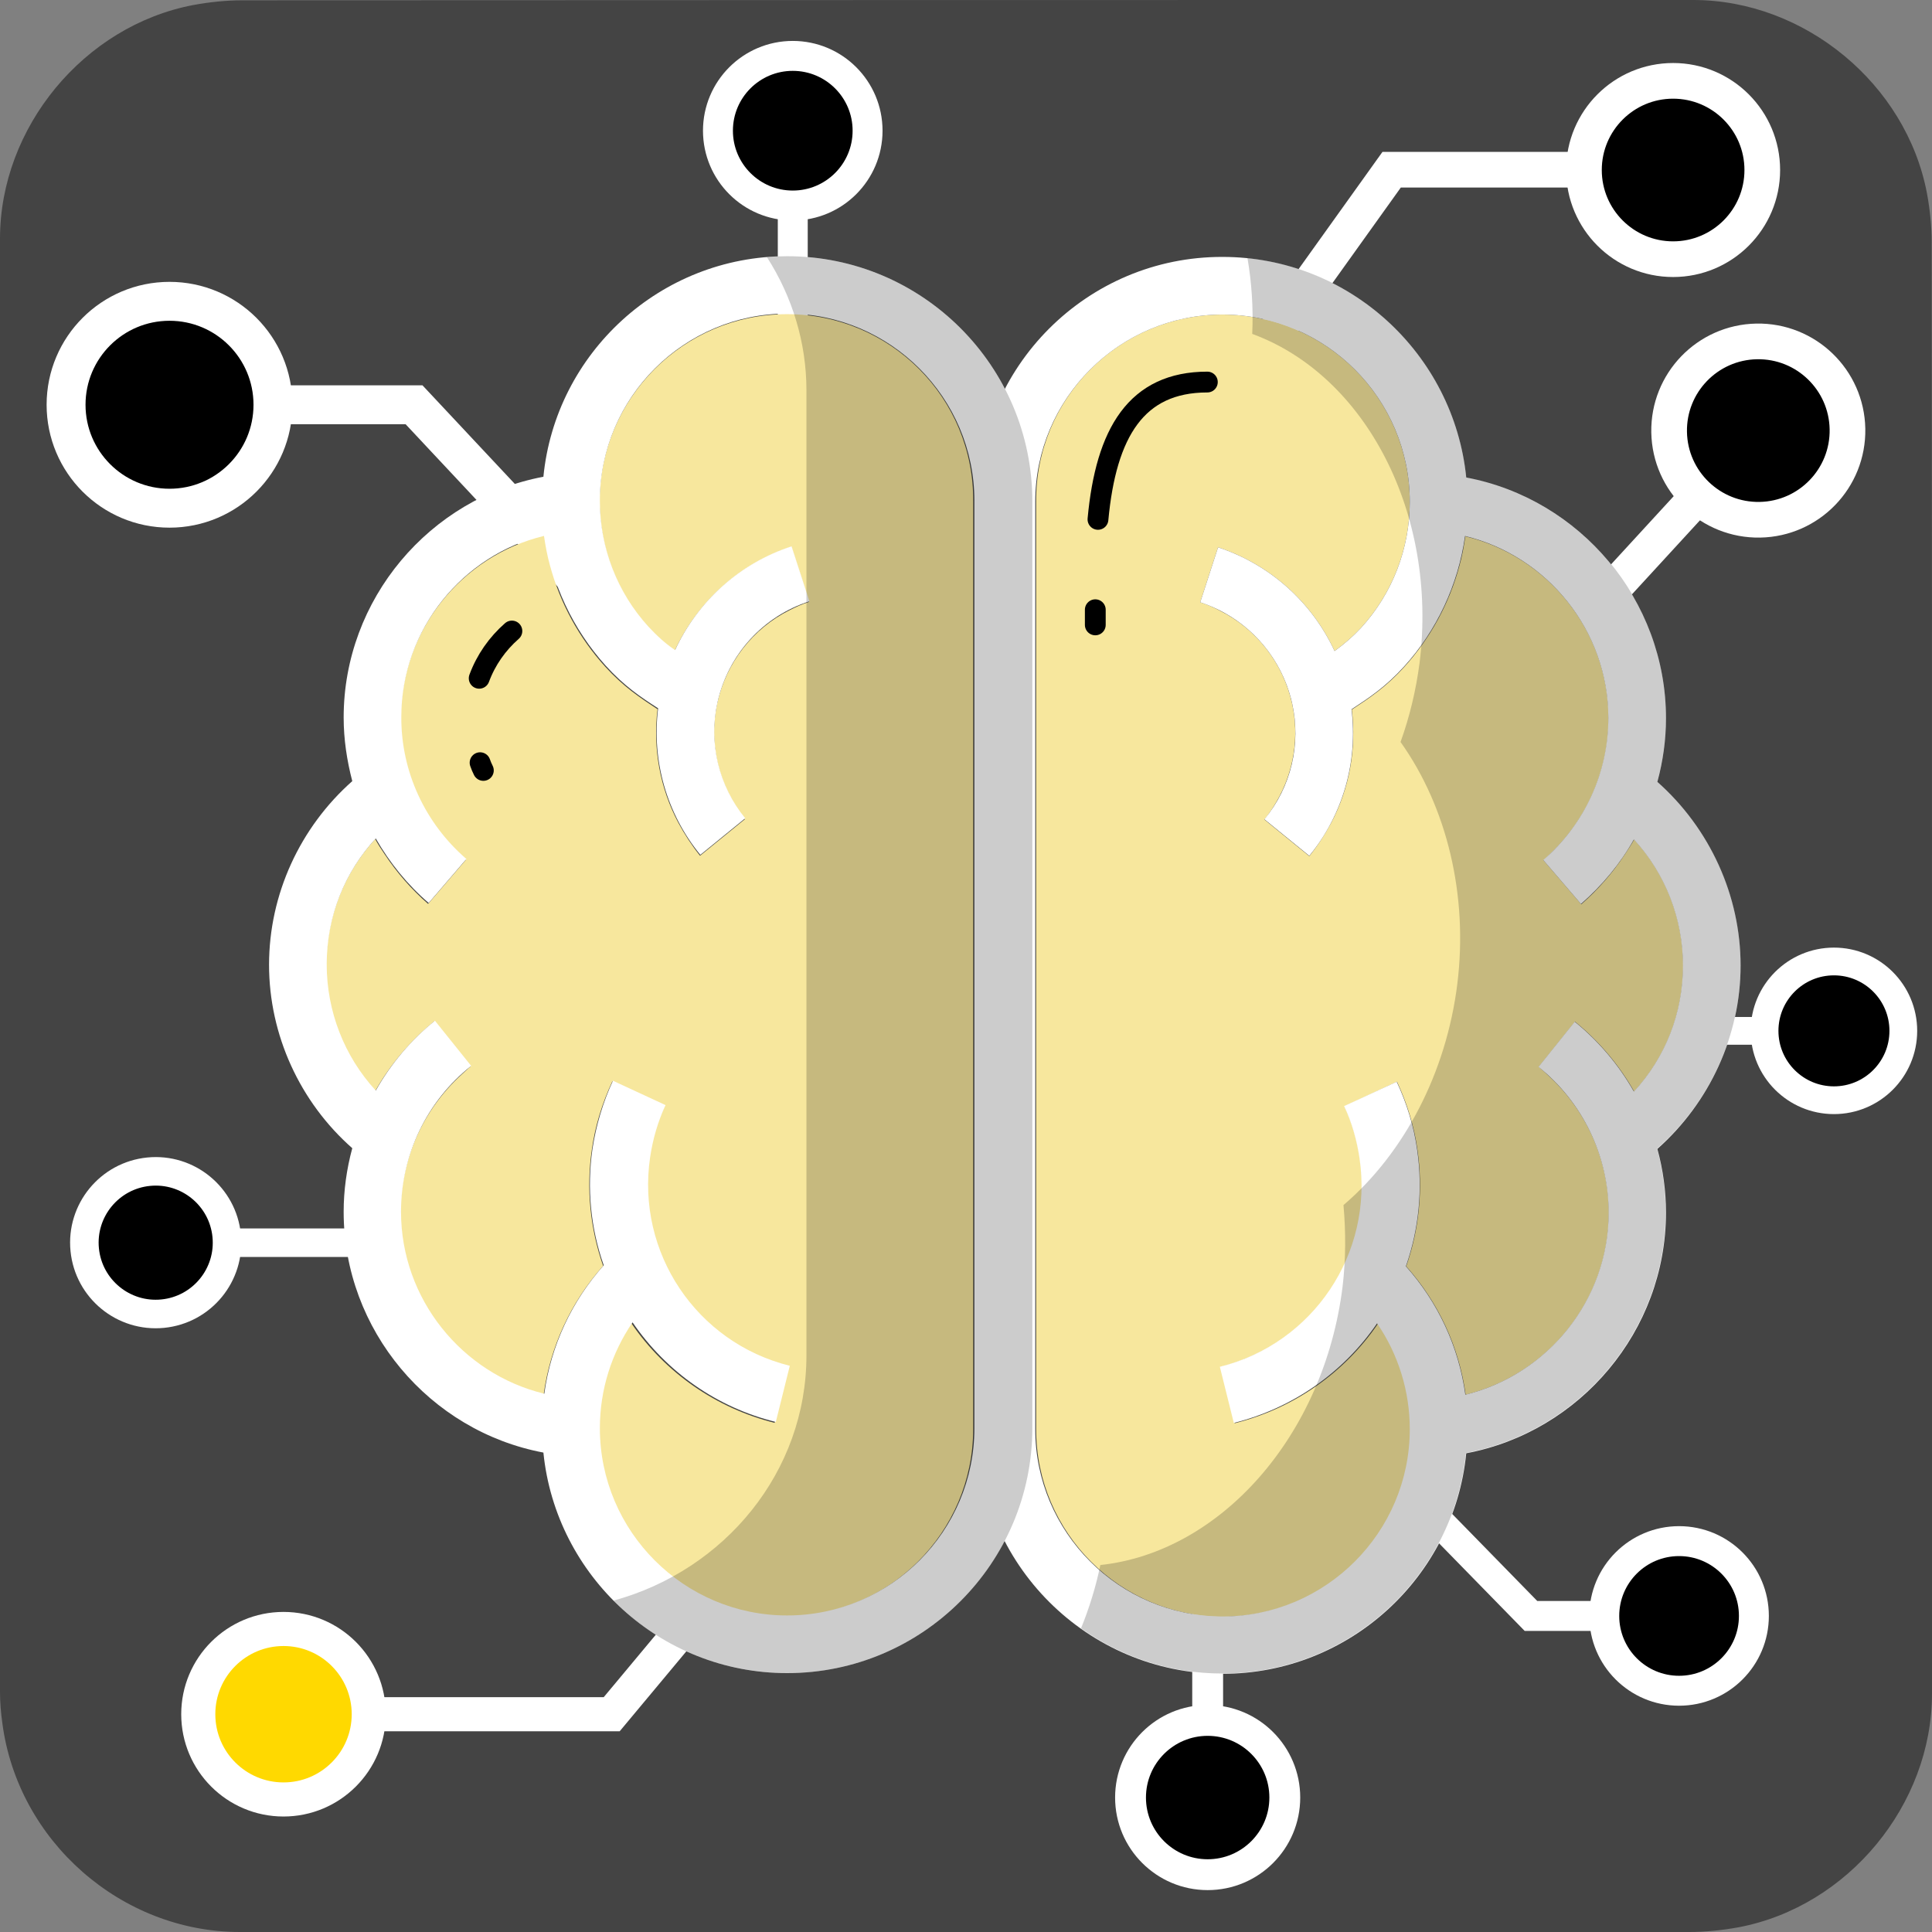 <svg xmlns="http://www.w3.org/2000/svg" viewBox="0 0 650 650" overflow="hidden" preserveAspectRatio="xMidYMid meet" id="eaf-161f4-0"><rect x="0" y="0" width="650" height="650" fill="#808080" stroke="none"/><defs><clipPath id="eaf-161f4-1"><rect x="0" y="0" width="650" height="650"></rect></clipPath></defs><g clip-path="url('#eaf-161f4-1')" style="isolation: isolate;"><g><path fill="#444444" d="m650 325.1c0 81.6 0 163.1 0 244.7c0 37.4 -28.2 71.6 -65 78.6c-5.5 1 -11.1 1.6 -16.6 1.6c-162.6 0 -325.2 0 -487.7 0c-39.9 0 -74.7 -30.6 -79.9 -70.2c-0.5 -3.5 -0.8 -7 -0.8 -10.6c0 -163 0 -326 0 -488.9c0 -37.4 28.2 -71.6 65 -78.6c5.4 -1 11.1 -1.6 16.6 -1.6c162.7 -0.1 325.4 -0.1 488.1 -0.1c37.4 0 71.6 28.2 78.6 65c1 5.4 1.6 11.1 1.6 16.6c0.1 81.2 0.1 162.3 0.1 243.5l0 0z"></path><g transform="matrix(0.839 0 0 0.839 82.65 85.401)"><g><g><g><g><path fill="none" stroke="#ffffff" stroke-width="12" stroke-miterlimit="20" d="m442 471.1l73.4 75.1l59.4 0"></path></g></g><g><g><ellipse fill="#000000" stroke="#ffffff" stroke-width="12" stroke-miterlimit="20" rx="30" ry="30" transform="translate(574.8 546.2)"><animate keyTimes="0;0.311;0.567;0.633;0.844;0.989;1" calcMode="spline" keySplines="0.42 0 0.58 1;0 0 1 1;0.42 0 0.58 1;0.42 0 0.58 1;0.42 0 0.58 1;0 0 1 1" dur="3000ms" repeatCount="indefinite" attributeName="fill" values="#fff;#64db60;#64db60;#ff745b;#d60000;#fff;#fff"></animate></ellipse></g></g></g></g><animateTransform attributeName="transform" type="translate" from="0 0" to="0 0" calcMode="discrete" dur="3000ms" repeatCount="indefinite"></animateTransform><animateMotion keyTimes="0;0.411;1" calcMode="linear" dur="3000ms" repeatCount="indefinite" attributeName="transform" keyPoints="0;0.5;1" path="m521.5 524.461l1.101 31.343l-1.101 -31.343" additive="sum"></animateMotion><animateTransform keyTimes="0;0.322;1" calcMode="linear" dur="3000ms" repeatCount="indefinite" attributeName="transform" values="0.839 0.839;1.229 1.229;0.839 0.839" type="scale" additive="sum"></animateTransform><animateTransform attributeName="transform" type="translate" from="-523.4 -523.65" to="-523.4 -523.65" calcMode="discrete" dur="3000ms" repeatCount="indefinite" additive="sum"></animateTransform></g><g transform="matrix(0.956 0 0 0.956 -7.767 24.353)"><g><g><g><g><path fill="none" stroke="#ffffff" stroke-width="12" stroke-miterlimit="20" d="m287.1 501.4l-63.7 76.4l-121.8 0"></path></g></g><g><g><ellipse fill="#ffd900" stroke="#ffffff" stroke-width="12" stroke-miterlimit="20" rx="30" ry="30" transform="translate(107.9 577.8)"><animate keyTimes="0;0.267;0.533;0.667;1" calcMode="linear" dur="3000ms" repeatCount="indefinite" attributeName="fill" values="#ffd900;#ffd900;#fff;#fff;#ffd800"></animate></ellipse></g></g></g></g><animateTransform attributeName="transform" type="translate" from="0 0" to="0 0" calcMode="discrete" dur="3000ms" repeatCount="indefinite"></animateTransform><animateMotion keyTimes="0;0.322;0.522;1" calcMode="linear" dur="3000ms" repeatCount="indefinite" attributeName="transform" keyPoints="0;0.5;0.686;1" path="m166.719 554.6l57.886 0l-21.517 0.782l-36.369 -0.782" additive="sum"></animateMotion><animateTransform keyTimes="0;0.389;1" calcMode="linear" dur="3000ms" repeatCount="indefinite" attributeName="transform" values="0.956 0.956;1.306 1.306;0.956 0.956" type="scale" additive="sum"></animateTransform><animateTransform attributeName="transform" type="translate" from="-182.5 -554.6" to="-182.5 -554.6" calcMode="discrete" dur="3000ms" repeatCount="indefinite" additive="sum"></animateTransform></g><g transform="matrix(1 -0.018 0.018 1 -3.993 8.137)"><g><g><g><g><path fill="none" stroke="#ffffff" stroke-width="12" stroke-miterlimit="20" d="m540 202.9l56 -58.8"></path></g></g><g><g><ellipse fill="#000000" stroke="#ffffff" stroke-width="12" stroke-miterlimit="20" rx="30" ry="30" transform="translate(592.9 147.4)"></ellipse></g></g></g></g><animateTransform attributeName="transform" type="translate" from="0 0" to="0 0" calcMode="discrete" dur="3000ms" repeatCount="indefinite"></animateTransform><animateMotion keyTimes="0;0.622;1" calcMode="linear" dur="3000ms" repeatCount="indefinite" attributeName="transform" keyPoints="0;0.5;1" path="m538.886 200.284l16.485 -12.518l-16.485 12.518" additive="sum"></animateMotion><animateTransform keyTimes="0;0.411;0.678;1" calcMode="spline" keySplines="0 0 0.58 1;0.42 0 0.58 1;0.42 0 0.58 1" dur="3000ms" repeatCount="indefinite" attributeName="transform" values="-1;-19;7;-1" type="rotate" additive="sum"></animateTransform><animateTransform attributeName="transform" type="translate" from="-539.443 -201.592" to="-539.443 -201.592" calcMode="discrete" dur="3000ms" repeatCount="indefinite" additive="sum"></animateTransform></g><g transform="matrix(0.839 0 0 0.839 43.123 8.484)"><g><g><g><g><path fill="none" stroke="#ffffff" stroke-width="12" stroke-miterlimit="20" d="m266.5 129.9l0 -77.6"></path></g></g><g><g><ellipse fill="#000000" stroke="#ffffff" stroke-width="12" stroke-miterlimit="20" rx="30" ry="30" transform="translate(266.5 42.3)"><animate keyTimes="0;0.422;0.611;0.633;0.867;0.967;1" calcMode="spline" keySplines="0.42 0 0.58 1;0 0 1 1;0.42 0 0.58 1;0 0 1 1;0.42 0 0.58 1;0 0 1 1" dur="3000ms" repeatCount="indefinite" attributeName="fill" values="#fff;#d60000;#ff745c;#65db60;#65db60;#fff;#fff"></animate></ellipse></g></g></g></g><animateTransform attributeName="transform" type="translate" from="0 0" to="0 0" calcMode="discrete" dur="3000ms" repeatCount="indefinite"></animateTransform><animateMotion keyTimes="0;0.367;1" calcMode="linear" dur="3000ms" repeatCount="indefinite" attributeName="transform" keyPoints="0;0.52;1" path="m266.573 68.099l-0.073 38.303l0 -35.301" additive="sum"></animateMotion><animateTransform keyTimes="0;0.289;1" calcMode="linear" dur="3000ms" repeatCount="indefinite" attributeName="transform" values="0.839 0.839;1.229 1.229;0.839 0.839" type="scale" additive="sum"></animateTransform><animateTransform attributeName="transform" type="translate" from="-266.5 -71.1" to="-266.5 -71.1" calcMode="discrete" dur="3000ms" repeatCount="indefinite" additive="sum"></animateTransform></g><g transform="translate(11.4 0)"><g><g><g><g><path fill="none" stroke="#ffffff" stroke-width="12" stroke-miterlimit="20" d="m404.7 129.9l52.1 -72.8l94.6 0"></path></g></g><g><g><ellipse fill="#000000" stroke="#ffffff" stroke-width="12" stroke-miterlimit="20" rx="30" ry="30" transform="translate(551.5 57.2)"></ellipse></g></g></g></g><animateTransform attributeName="transform" type="translate" from="0 0" to="0 0" calcMode="discrete" dur="3000ms" repeatCount="indefinite"></animateTransform><animateMotion keyTimes="0;0.544;1" calcMode="linear" dur="3000ms" repeatCount="indefinite" attributeName="transform" keyPoints="0;0.5;1" path="m504.5 78.55l-52.9 0l52.9 0" additive="sum"></animateMotion><animateTransform attributeName="transform" type="translate" from="-493.1 -78.55" to="-493.1 -78.55" calcMode="discrete" dur="3000ms" repeatCount="indefinite" additive="sum"></animateTransform></g><g transform="matrix(0.778 0 0 0.778 150.286 76.853)"><g><g><g><g><path fill="none" stroke="#ffffff" stroke-width="12" stroke-miterlimit="20" d="m541.3 347l57.3 0"></path></g></g><g><g><ellipse fill="#000000" stroke="#ffffff" stroke-width="12" stroke-miterlimit="20" rx="30" ry="30" transform="translate(599.9 347)"></ellipse></g></g></g></g><animateTransform attributeName="transform" type="translate" from="0 0" to="0 0" calcMode="discrete" dur="3000ms" repeatCount="indefinite"></animateTransform><animateMotion keyTimes="0;0.644;1" calcMode="linear" dur="3000ms" repeatCount="indefinite" attributeName="transform" keyPoints="0;0.5;1" path="m606.188 347l0.939 0l-0.939 0" additive="sum"></animateMotion><animateTransform keyTimes="0;0.378;1" calcMode="linear" dur="3000ms" repeatCount="indefinite" attributeName="transform" values="0.778 0.778;0.613 0.613;0.778 0.778" type="scale" additive="sum"></animateTransform><animateTransform attributeName="transform" type="translate" from="-585.6 -347" to="-585.6 -347" calcMode="discrete" dur="3000ms" repeatCount="indefinite" additive="sum"></animateTransform></g><g transform="matrix(0.865 0 0 0.865 54.942 79.018)"><g><g><g><g><path fill="none" stroke="#ffffff" stroke-width="12" stroke-miterlimit="20" d="m406.2 530.6l0 77.2"></path></g></g><g><g><ellipse fill="#000000" stroke="#ffffff" stroke-width="12" stroke-miterlimit="20" rx="30" ry="30" transform="translate(406.2 607.8)"></ellipse></g></g></g></g><animateTransform attributeName="transform" type="translate" from="0 0" to="0 0" calcMode="discrete" dur="3000ms" repeatCount="indefinite"></animateTransform><animateMotion keyTimes="0;0.322;0.689;1" calcMode="spline" keySplines="0.42 0 0.58 1;0.42 0 0.58 1;0.42 0 0.58 1" dur="3000ms" repeatCount="indefinite" attributeName="transform" keyPoints="0;0.488;0.894;1" path="m406.2 584.2l2.547 23.6l0.874 -19.763l-3.421 -3.837" additive="sum"></animateMotion><animateTransform keyTimes="0;0.322;0.456;0.633;1" calcMode="linear" dur="3000ms" repeatCount="indefinite" attributeName="transform" values="0.865 0.865;0.604 0.604;0.543 0.543;0.904 0.904;0.865 0.865" type="scale" additive="sum"></animateTransform><animateTransform attributeName="transform" type="translate" from="-406.2 -584.2" to="-406.2 -584.2" calcMode="discrete" dur="3000ms" repeatCount="indefinite" additive="sum"></animateTransform></g><g transform="matrix(1.091 0 0 1.091 -10.174 -13.836)"><g><g><g><g><path fill="none" stroke="#ffffff" stroke-width="12" stroke-miterlimit="20" d="m193.1 197.4l-56.1 -59.9l-75.4 0"></path></g></g><g><g><ellipse fill="#000000" stroke="#ffffff" stroke-width="12" stroke-miterlimit="20" rx="31.9" ry="31.9" transform="translate(61.6 137.5)"></ellipse></g></g></g></g><animateTransform attributeName="transform" type="translate" from="0 0" to="0 0" calcMode="discrete" dur="3000ms" repeatCount="indefinite"></animateTransform><animateMotion keyTimes="0;0.467;1" calcMode="linear" dur="3000ms" repeatCount="indefinite" attributeName="transform" keyPoints="0;0.5;1" path="m111.4 151.5l29.802 21.195l-29.802 -21.195" additive="sum"></animateMotion><animateTransform keyTimes="0;0.444;1" calcMode="linear" dur="3000ms" repeatCount="indefinite" attributeName="transform" values="1.091 1.091;0.747 0.747;1.091 1.091" type="scale" additive="sum"></animateTransform><animateTransform attributeName="transform" type="translate" from="-111.4 -151.5" to="-111.4 -151.5" calcMode="discrete" dur="3000ms" repeatCount="indefinite" additive="sum"></animateTransform></g><g transform="matrix(0.8 0 0 0.8 14.704 84.174)"><g><g><g><g><path fill="none" stroke="#ffffff" stroke-width="12" stroke-miterlimit="20" d="m138.7 417.4l-91.9 0"></path></g></g><g><g><ellipse fill="#000000" stroke="#ffffff" stroke-width="12" stroke-miterlimit="20" rx="30" ry="30" transform="matrix(0.995 -0.099 0.099 0.995 47.098 417.387)"></ellipse></g></g></g></g><animateTransform attributeName="transform" type="translate" from="0 0" to="0 0" calcMode="discrete" dur="3000ms" repeatCount="indefinite"></animateTransform><animateMotion keyTimes="0;0.422;1" calcMode="linear" dur="3000ms" repeatCount="indefinite" attributeName="transform" keyPoints="0;0.5;1" path="m75.9 418.083l52.674 0l-52.674 0" additive="sum"></animateMotion><animateTransform keyTimes="0;0.322;1" calcMode="linear" dur="3000ms" repeatCount="indefinite" attributeName="transform" values="0.8 0.8;1.445 1.445;0.8 0.8" type="scale" additive="sum"></animateTransform><animateTransform attributeName="transform" type="translate" from="-76.494 -417.387" to="-76.494 -417.387" calcMode="discrete" dur="3000ms" repeatCount="indefinite" additive="sum"></animateTransform></g><g transform="matrix(1 0 0 1 0 0.136)"><g><g><g><g><g><path fill="#f7e79d" d="m411.3 105.7c34.7 0 63 28.3 63 63c0 15.7 -5.8 30.8 -16.4 42.4c-2.7 2.9 -5.7 5.5 -8.9 7.8c-7.7 -16.6 -21.9 -29.2 -39.2 -34.9l-6 18.5c2.3 0.7 4.5 1.7 6.6 2.8c12.4 6.2 21.3 17.7 24.3 31.2c2.5 11.3 0.6 23.2 -5.3 33.2c-1.2 2.1 -2.5 4 -4 5.9l15.1 12.3c2.8 -3.5 5.2 -7.2 7.3 -11.1c6.2 -11.7 8.6 -25 7 -38.2c6.1 -4 11.5 -7.6 17.6 -14.3c8.8 -9.7 15.2 -21.4 18.6 -34.1c0.9 -3.2 1.5 -6.5 2 -9.9c27.7 6.7 48.2 31.9 48.2 61.2c0 16.9 -6.8 33.1 -18.9 44.9c-1 1 -2 2 -3 2.9l12.7 14.8c5.6 -4.9 10.5 -10.5 14.6 -16.7c1.1 -1.7 2.2 -3.3 3.2 -5.1c10.6 11.5 16.5 26.7 16.5 42.4c0 16 -5.9 30.9 -16.5 42.4c-5.1 -9 -11.9 -17 -19.9 -23.5l-6.1 7.6l-6.1 7.6c1 0.8 2 1.8 3 2.7c13.1 11.9 20.6 28.8 20.6 46.4c0 29.3 -20.5 54.4 -48.2 61.2c-2.2 -16.1 -9.2 -31.1 -20 -43.2c4.4 -12.6 5.7 -26 3.8 -39.1c-1.1 -8 -3.5 -15.7 -6.9 -23l-13.4 6.3l-4.2 2c2.6 5.6 4.3 11.5 5.2 17.6c4.2 28.8 -11.8 56.7 -38.8 67.4c-2.6 1.1 -5.4 2 -8.1 2.7l4.7 18.9c19.6 -4.9 36.8 -16.8 48.2 -33.5c7.2 10.5 11 22.9 11 35.6c0 34.7 -28.3 63 -63 63c-34.7 0 -63 -28.3 -63 -63l0 -312.1c-0.3 -34.8 28 -63 62.7 -63l0 0z"></path></g></g><g><g><path fill="#ffffff" d="m328.8 168.7l0 311.8c0 45.5 37 82.5 82.5 82.5c42.7 0 77.9 -32.6 82 -74.2c38.3 -7.2 67.2 -41.2 67.2 -81c0 -7.2 -1 -14.5 -2.9 -21.4c17.6 -15.6 28 -38.1 28 -61.7c0 -23.6 -10.4 -46.2 -28 -61.8c1.9 -7 2.9 -14.2 2.9 -21.4c0 -39.8 -28.9 -73.8 -67.2 -81c-4.2 -41.6 -39.4 -74.2 -82 -74.2c-45.5 -0.1 -82.5 36.9 -82.5 82.4zm19.5 0c0 -34.7 28.3 -63 63 -63c34.7 0 63 28.3 63 63c0 15.7 -5.8 30.8 -16.4 42.4c-2.7 2.9 -5.7 5.5 -8.9 7.8c-7.7 -16.6 -21.9 -29.2 -39.2 -34.9l-6 18.5c15.6 5.1 27.3 18 30.9 33.9c3.1 13.8 -0.3 28.2 -9.3 39.1l15.1 12.3c11.3 -13.8 16.4 -31.6 14.2 -49.3c6.1 -4 11.5 -7.6 17.6 -14.3c11.1 -12.2 18.3 -27.6 20.6 -44c27.7 6.7 48.2 31.9 48.2 61.2c0 18.4 -8 35.8 -21.9 47.8l12.7 14.8c7.1 -6.2 13.2 -13.5 17.8 -21.7c10.6 11.5 16.5 26.7 16.5 42.4c0 16 -5.9 30.9 -16.5 42.4c-5.1 -9 -11.9 -17 -19.9 -23.5l-12.2 15.2c14.9 11.9 23.6 30 23.6 49.1c0 29.3 -20.5 54.4 -48.2 61.2c-2.2 -16.1 -9.2 -31.1 -20 -43.2c4.4 -12.6 5.7 -26 3.8 -39.1c-1.1 -8 -3.5 -15.7 -6.9 -23l-17.7 8.2c2.6 5.5 4.3 11.5 5.2 17.6c4.7 32 -15.6 62.3 -47 70.1l4.7 18.9c19.6 -4.9 36.8 -16.8 48.2 -33.5c7.2 10.5 11 22.9 11 35.6c0 34.7 -28.3 63 -63 63c-34.7 0 -63 -28.3 -63 -63l0 -312l0 0z"></path></g></g><g><g><path fill="#000" d="m585.6 324.6c0 -23.6 -10.4 -46.2 -28 -61.8c1.9 -7 2.9 -14.2 2.9 -21.4c0 -39.8 -28.9 -73.8 -67.2 -81c-3.9 -38.8 -34.8 -69.7 -73.6 -73.7c1.4 8.2 2 16.7 1.6 25.5c38.2 14 62.5 60.5 56.3 110.7c-1.2 9.1 -3.3 18 -6.4 26.6c15.6 21.9 22.8 51.6 19.1 81.4c-3.7 29.8 -17.8 56.9 -38.3 74.4c0.8 9 0.8 18.1 -0.3 27.4c-6.2 50.2 -41.1 89.4 -81.5 93.7c-1.5 7.3 -3.7 14.4 -6.5 21.3c13.9 9.9 30.5 15.2 47.5 15.2c42.7 0 77.9 -32.6 82 -74.2c38.3 -7.2 67.2 -41.2 67.2 -81c0 -7.2 -1 -14.5 -2.9 -21.4c17.7 -15.5 28.1 -38.1 28.1 -61.7l0 0z" opacity="0.2"></path></g></g></g></g></g><g><g><path fill="none" stroke="#000000" stroke-width="7" stroke-linecap="round" stroke-miterlimit="20" d="m368.5 205l0 5.1"></path></g></g><g><g><path fill="none" stroke="#000000" stroke-width="7" stroke-linecap="round" stroke-miterlimit="20" d="m406.2 128.4c-23.9 0 -34.1 17 -36.8 46.2"></path></g></g><animateTransform attributeName="transform" type="translate" from="339.607 324.5" to="339.607 324.5" calcMode="discrete" dur="3000ms" repeatCount="indefinite"></animateTransform><animateTransform keyTimes="0;0.478;0.756;1" calcMode="spline" keySplines="0.42 0 0.58 1;0.42 0 0.58 1;0.42 0 0.58 1" dur="3000ms" repeatCount="indefinite" attributeName="transform" values="1 1;1.2 1.089;1.089 0.936;1 1" type="scale" additive="sum"></animateTransform><animateTransform attributeName="transform" type="translate" from="-339.607 -324.5" to="-339.607 -324.5" calcMode="discrete" dur="3000ms" repeatCount="indefinite" additive="sum"></animateTransform></g><g transform="matrix(1 0 0 1 -1.481 0)"><g><g><path fill="#f7e79d" d="m266.2 105.7c-34.7 0 -63 28.3 -63 63c0 15.7 5.8 30.8 16.4 42.4c3 3.3 5.8 5.6 8.9 7.8c7.7 -16.6 21.9 -29.2 39.2 -34.9l6 18.5c-2.3 0.7 -4.4 1.7 -6.6 2.8c-12.4 6.2 -21.3 17.7 -24.3 31.2c-2.5 11.3 -0.6 23.2 5.3 33.2c1.2 2 2.5 4 4 5.9l-15.1 12.3c-2.8 -3.5 -5.2 -7.2 -7.3 -11.1c-6.2 -11.7 -8.6 -25 -7 -38.2c-6.1 -4 -11.5 -7.6 -17.6 -14.3c-8.8 -9.7 -15.2 -21.4 -18.6 -34.1c-0.9 -3.2 -1.5 -6.5 -2 -9.9c-27.7 6.7 -48.2 31.9 -48.2 61.2c0 17 6.9 33.1 18.9 44.9c1 1 2 2 3 2.9l-12.7 14.8c-5.6 -4.9 -10.5 -10.5 -14.6 -16.7c-1.1 -1.6 -2.2 -3.3 -3.2 -5.1c-10.6 11.5 -16.5 26.7 -16.5 42.4c0 16 5.9 30.9 16.5 42.4c5.1 -9 11.9 -17 19.9 -23.5l6.1 7.6l6.1 7.6c-1 0.8 -2 1.8 -3 2.7c-13.1 11.9 -20.6 28.8 -20.6 46.4c0 29.3 20.5 54.4 48.2 61.2c2.2 -16.1 9.2 -31.1 20 -43.2c-4.4 -12.6 -5.7 -26 -3.8 -39.1c1.1 -8 3.5 -15.7 6.9 -23l13.4 6.3l4.2 2c-2.6 5.6 -4.3 11.5 -5.2 17.6c-4.2 28.8 11.8 56.7 38.8 67.4c2.6 1.1 5.3 2 8.1 2.7l-4.7 18.9c-19.6 -4.9 -36.8 -16.8 -48.2 -33.5c-7.2 10.5 -11 22.9 -11 35.6c0 34.7 28.3 63 63 63c34.7 0 63 -28.3 63 -63l0 -312.1c0.3 -34.8 -27.9 -63 -62.7 -63z"></path></g></g><g><g><path fill="#ffffff" d="m266.3 86.2c-42.7 0 -77.9 32.6 -82 74.2c-38.3 7.2 -67.2 41.2 -67.2 81c0 7.3 1.1 14.5 2.9 21.4c-17.6 15.6 -28 38.1 -28 61.8c0 23.6 10.4 46.2 28 61.7c-1.9 7 -2.9 14.2 -2.9 21.4c0 39.8 28.9 73.8 67.2 81c4.2 41.6 39.4 74.2 82 74.2c45.5 0 82.5 -37 82.5 -82.5l0 -311.7c0 -45.5 -37 -82.5 -82.5 -82.5zm63 394.3c0 34.7 -28.3 63 -63 63c-34.7 0 -63 -28.3 -63 -63c0 -12.9 3.9 -25.2 11 -35.6c11.4 16.7 28.5 28.7 48.2 33.5l4.7 -18.9c-31.4 -7.8 -51.7 -38.1 -47 -70.1c0.9 -6.1 2.6 -12 5.2 -17.6l-17.7 -8.2c-3.4 7.3 -5.7 15.1 -6.9 23c-1.9 13.2 -0.6 26.6 3.8 39.1c-10.8 12.1 -17.8 27.1 -20 43.2c-27.7 -6.7 -48.2 -31.9 -48.2 -61.2c0 -19.1 8.6 -37.2 23.6 -49.1l-12.2 -15.2c-8.1 6.5 -14.8 14.5 -19.9 23.5c-10.6 -11.5 -16.5 -26.7 -16.5 -42.4c0 -16 5.9 -30.9 16.5 -42.4c4.7 8.2 10.7 15.6 17.8 21.7l12.7 -14.8c-13.9 -12 -22 -29.4 -21.9 -47.8c0 -29.3 20.5 -54.5 48.2 -61.2c2.3 16.4 9.5 31.7 20.6 44c6.1 6.7 11.5 10.4 17.6 14.3c-2.2 17.7 2.9 35.5 14.2 49.3l15.1 -12.3c-8.9 -10.9 -12.4 -25.3 -9.3 -39.1c3.6 -16 15.3 -28.9 30.9 -33.9l-6 -18.5c-17.5 5.7 -31.6 18.5 -39.2 34.9c-3.3 -2.2 -6.2 -4.9 -8.9 -7.8c-10.6 -11.6 -16.4 -26.7 -16.4 -42.4c0 -34.7 28.3 -63 63 -63c34.7 0 63 28.3 63 63l-0 312l0 0z"></path></g></g><g><g><path fill="#000" d="m266.3 86.2c-2.3 0 -4.5 0.1 -6.8 0.3c8.6 13.4 13.3 28.9 13.3 44.8l0 324.7c0 39.2 -27.5 72.3 -64.9 82.5c15.4 15.6 36.4 24.4 58.4 24.4c45.5 0 82.5 -37 82.5 -82.5l0 -311.7c0 -45.5 -37 -82.5 -82.5 -82.5z" opacity="0.2"></path></g></g><g><g><path fill="none" stroke="#000000" stroke-width="7" stroke-linecap="round" stroke-miterlimit="20" d="m162.7 228.2c2.3 -6.2 6.1 -11.6 11 -15.9"></path></g></g><g><g><path fill="none" stroke="#000000" stroke-width="7" stroke-linecap="round" stroke-miterlimit="20" d="m164.1 259.2c-0.4 -0.8 -0.8 -1.7 -1.1 -2.6"></path></g></g><animateTransform attributeName="transform" type="translate" from="345.692 325" to="345.692 325" calcMode="discrete" dur="3000ms" repeatCount="indefinite"></animateTransform><animateTransform keyTimes="0;0.289;0.5;1" calcMode="spline" keySplines="0.42 0 0.58 1;0.42 0 0.58 1;0.42 0 0.58 1" dur="3000ms" repeatCount="indefinite" attributeName="transform" values="1 1;0.905 0.804;0.85 0.85;1 1" type="scale" additive="sum"></animateTransform><animateTransform attributeName="transform" type="translate" from="-347.173 -325" to="-347.173 -325" calcMode="discrete" dur="3000ms" repeatCount="indefinite" additive="sum"></animateTransform></g></g></g></svg>